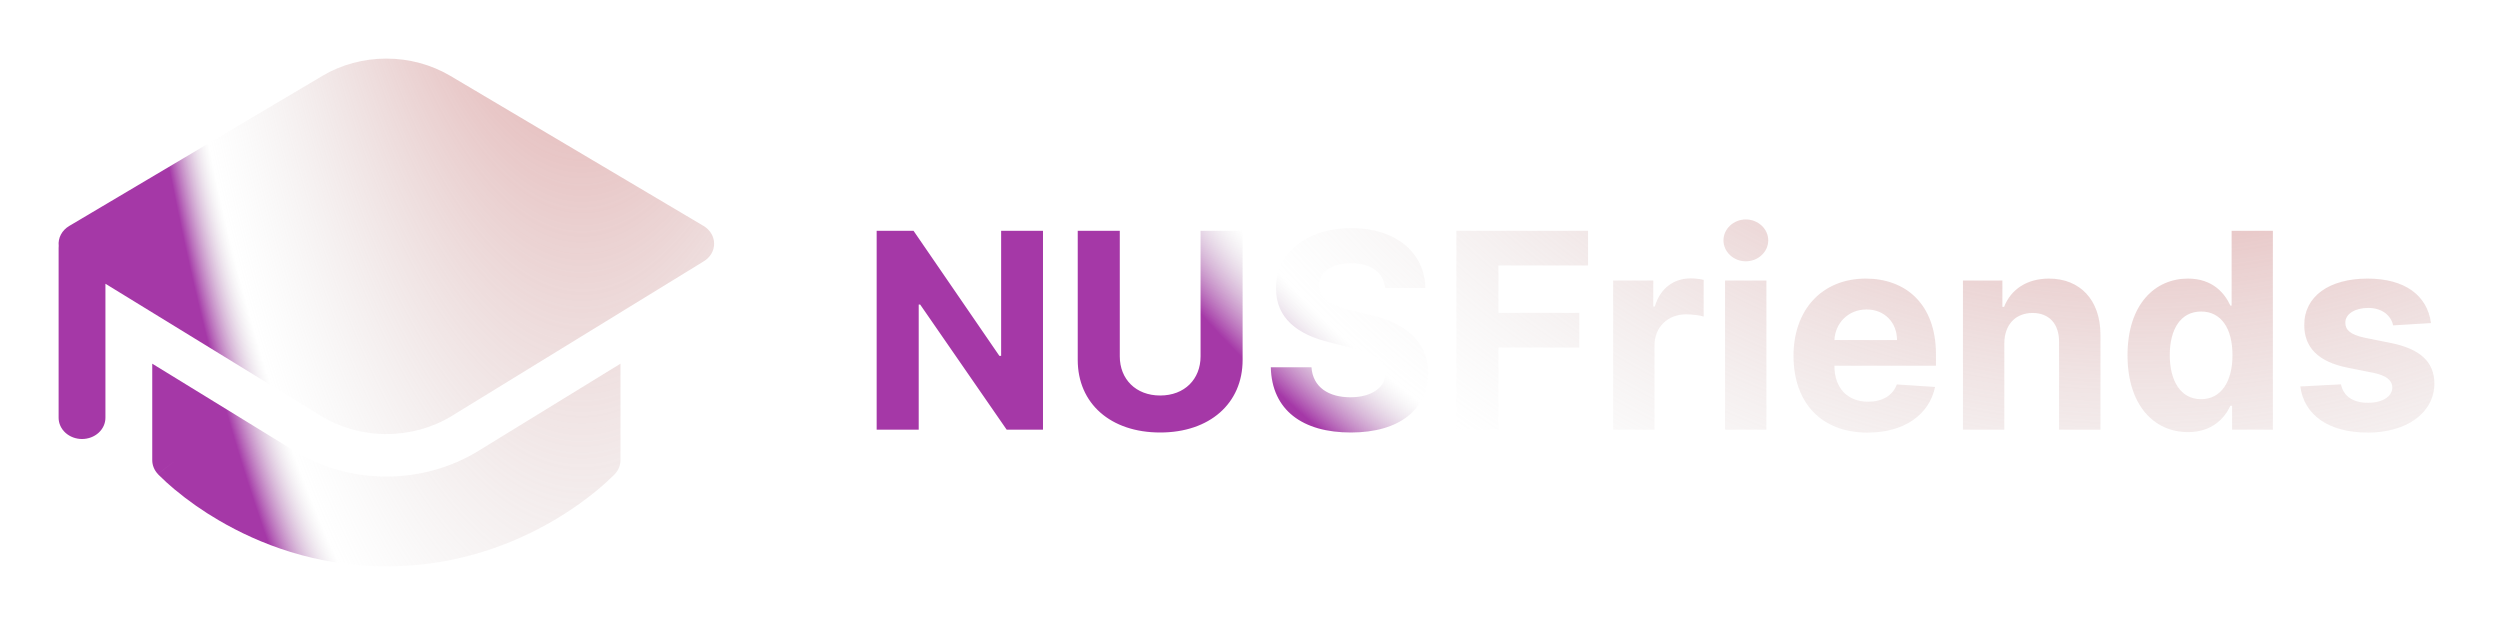 <svg width="128" height="32" viewBox="0 0 128 32" fill="none" xmlns="http://www.w3.org/2000/svg">
<rect width="128" height="32" fill="white"/>
<path fill-rule="evenodd" clip-rule="evenodd" d="M19.782 3C18.617 3 17.477 3.308 16.502 3.886V3.888L3.543 11.57C3.359 11.679 3.213 11.831 3.118 12.01C3.023 12.19 2.984 12.389 3.006 12.587C3.001 12.624 3.001 12.661 3.001 12.695V21.39C3.001 21.678 3.127 21.955 3.352 22.159C3.577 22.363 3.882 22.477 4.199 22.477C4.517 22.477 4.822 22.363 5.047 22.159C5.272 21.955 5.398 21.678 5.398 21.39V14.528L16.423 21.29C17.415 21.899 18.585 22.224 19.783 22.224C20.98 22.224 22.151 21.899 23.142 21.29L36.035 13.378C36.199 13.278 36.333 13.142 36.425 12.984C36.517 12.825 36.565 12.649 36.563 12.469C36.562 12.29 36.511 12.114 36.417 11.957C36.322 11.799 36.186 11.665 36.02 11.567L23.061 3.886C22.086 3.308 20.946 3 19.782 3ZM7.795 18.621V23.564C7.796 23.823 7.898 24.073 8.083 24.27C8.083 24.27 8.081 24.268 8.994 23.566L8.083 24.272L8.088 24.277L8.102 24.292L8.15 24.34C8.396 24.584 8.654 24.819 8.922 25.044C9.636 25.639 10.405 26.177 11.221 26.652C13.213 27.817 16.133 29 19.784 29C23.43 29 26.352 27.817 28.342 26.652C29.339 26.068 30.111 25.485 30.639 25.044C30.908 24.819 31.166 24.584 31.413 24.34L31.461 24.292L31.475 24.277L31.48 24.272L31.483 24.268C31.667 24.071 31.768 23.822 31.768 23.564V18.621L24.485 23.092C23.096 23.944 21.458 24.4 19.782 24.4C18.105 24.4 16.467 23.944 15.078 23.092L7.795 18.621Z" fill="url(#paint0_angular)"/>
<path d="M53.401 11.818H51.258V18.222H51.169L46.774 11.818H44.885V22H47.038V15.592H47.112L51.542 22H53.401V11.818ZM61.469 11.818V18.246C61.469 19.41 60.654 20.25 59.401 20.25C58.153 20.25 57.333 19.41 57.333 18.246V11.818H55.18V18.43C55.18 20.658 56.86 22.144 59.401 22.144C61.931 22.144 63.622 20.658 63.622 18.43V11.818H61.469ZM70.916 14.746H72.979C72.95 12.932 71.458 11.679 69.191 11.679C66.959 11.679 65.323 12.912 65.333 14.761C65.328 16.263 66.387 17.123 68.107 17.535L69.216 17.814C70.325 18.082 70.941 18.401 70.946 19.087C70.941 19.832 70.235 20.34 69.141 20.34C68.023 20.34 67.217 19.822 67.148 18.803H65.065C65.119 21.006 66.695 22.144 69.166 22.144C71.652 22.144 73.114 20.956 73.119 19.092C73.114 17.396 71.836 16.496 70.066 16.099L69.151 15.88C68.266 15.676 67.526 15.348 67.54 14.617C67.54 13.961 68.122 13.479 69.176 13.479C70.205 13.479 70.837 13.946 70.916 14.746ZM74.567 22H76.719V17.794H80.861V16.019H76.719V13.593H81.308V11.818H74.567V22ZM82.593 22H84.711V17.68C84.711 16.74 85.397 16.094 86.332 16.094C86.625 16.094 87.028 16.143 87.227 16.208V14.329C87.038 14.284 86.774 14.254 86.561 14.254C85.705 14.254 85.004 14.751 84.726 15.696H84.647V14.364H82.593V22ZM88.322 22H90.44V14.364H88.322V22ZM89.386 13.379C90.017 13.379 90.534 12.897 90.534 12.305C90.534 11.719 90.017 11.236 89.386 11.236C88.759 11.236 88.242 11.719 88.242 12.305C88.242 12.897 88.759 13.379 89.386 13.379ZM95.616 22.149C97.505 22.149 98.778 21.229 99.076 19.812L97.118 19.683C96.904 20.265 96.357 20.568 95.651 20.568C94.592 20.568 93.921 19.867 93.921 18.729V18.724H99.121V18.142C99.121 15.547 97.55 14.264 95.532 14.264C93.285 14.264 91.828 15.86 91.828 18.217C91.828 20.638 93.265 22.149 95.616 22.149ZM93.921 17.411C93.966 16.541 94.627 15.845 95.567 15.845C96.486 15.845 97.123 16.501 97.128 17.411H93.921ZM102.621 17.585C102.626 16.601 103.213 16.024 104.068 16.024C104.918 16.024 105.43 16.581 105.425 17.516V22H107.543V17.138C107.543 15.358 106.499 14.264 104.908 14.264C103.775 14.264 102.954 14.821 102.611 15.711H102.522V14.364H100.503V22H102.621V17.585ZM112.026 22.124C113.259 22.124 113.901 21.413 114.194 20.777H114.283V22H116.371V11.818H114.259V15.646H114.194C113.911 15.025 113.299 14.264 112.021 14.264C110.346 14.264 108.929 15.567 108.929 18.192C108.929 20.747 110.286 22.124 112.026 22.124ZM112.697 20.439C111.658 20.439 111.092 19.514 111.092 18.182C111.092 16.859 111.648 15.95 112.697 15.95C113.727 15.95 114.303 16.82 114.303 18.182C114.303 19.544 113.717 20.439 112.697 20.439ZM124.466 16.541C124.278 15.134 123.144 14.264 121.215 14.264C119.261 14.264 117.974 15.169 117.979 16.641C117.974 17.784 118.694 18.525 120.186 18.823L121.508 19.087C122.175 19.221 122.478 19.465 122.488 19.847C122.478 20.3 121.986 20.623 121.245 20.623C120.489 20.623 119.987 20.3 119.858 19.678L117.775 19.788C117.974 21.249 119.216 22.149 121.24 22.149C123.219 22.149 124.635 21.14 124.64 19.634C124.635 18.53 123.915 17.869 122.433 17.565L121.051 17.287C120.34 17.133 120.077 16.889 120.081 16.521C120.077 16.064 120.594 15.766 121.25 15.766C121.986 15.766 122.423 16.168 122.528 16.66L124.466 16.541Z" fill="url(#paint1_angular)"/>
<defs>
<radialGradient id="paint0_angular" cx="0" cy="0" r="1" gradientUnits="userSpaceOnUse" gradientTransform="translate(29.834 -38.366) rotate(90) scale(95.435 28.312)">
<stop offset="0.172" stop-color="#CF3A3A" stop-opacity="0.828"/>
<stop offset="0.83" stop-color="#C4C4C4" stop-opacity="0"/>
<stop offset="0.897" stop-color="#920E95" stop-opacity="0.828"/>
</radialGradient>
<radialGradient id="paint1_angular" cx="0" cy="0" r="1" gradientUnits="userSpaceOnUse" gradientTransform="translate(109.559 -19.047) rotate(90) scale(62.4 69.171)">
<stop offset="0.172" stop-color="#CF3A3A" stop-opacity="0.828"/>
<stop offset="0.83" stop-color="#C4C4C4" stop-opacity="0"/>
<stop offset="0.897" stop-color="#920E95" stop-opacity="0.828"/>
</radialGradient>
</defs>
</svg>
